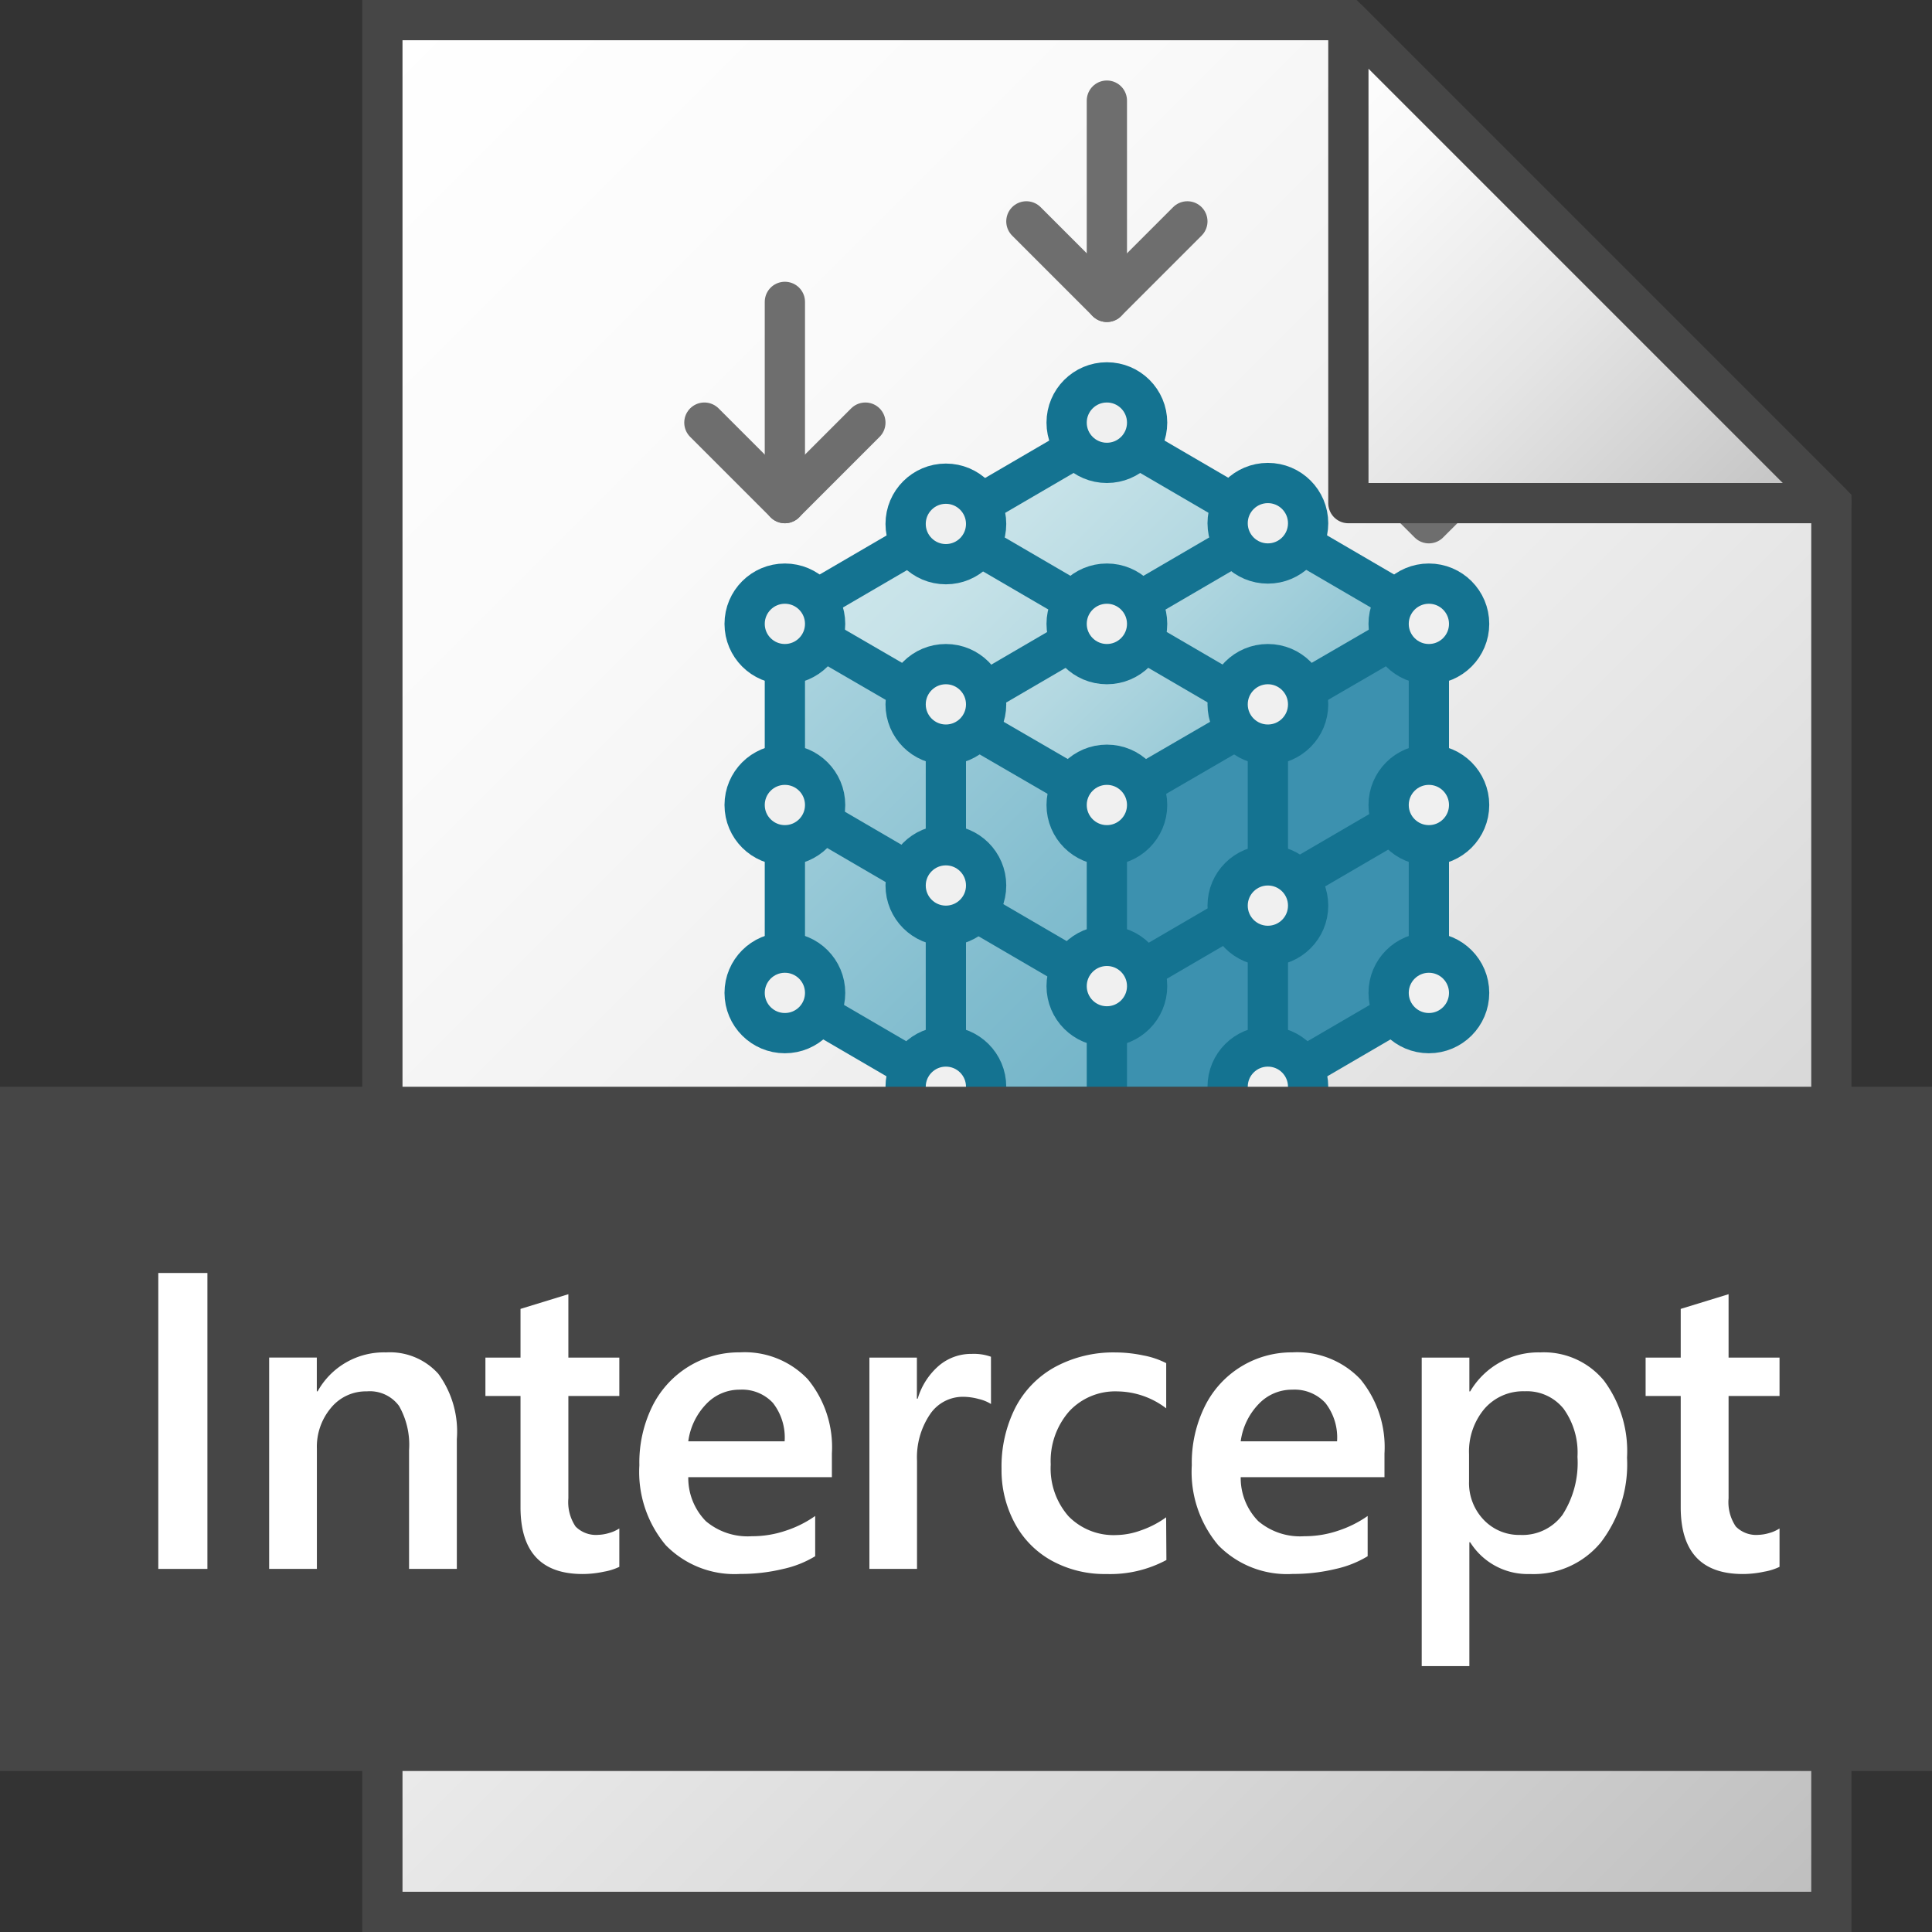 <svg id="Layer_1" data-name="Layer 1" xmlns="http://www.w3.org/2000/svg" xmlns:xlink="http://www.w3.org/1999/xlink" viewBox="0 0 48 48">
  
    <rect x="0" y="0" width="48" height="48" fill="#333333" stroke="none"/>
  
    <linearGradient id="linear-gradient" x1="3.75" y1="-316.25" x2="45.25" y2="-357.75" gradientTransform="matrix(1, 0, 0, -1, 0, -310)" gradientUnits="userSpaceOnUse">
      <stop offset="0" stop-color="#fff"/>
      <stop offset="0.232" stop-color="#fafafa"/>
      <stop offset="0.496" stop-color="#ededed"/>
      <stop offset="0.775" stop-color="#d6d6d6"/>
      <stop offset="1" stop-color="#bebebe"/>
    </linearGradient>
    <linearGradient id="linear-gradient-2" x1="23.5" y1="11.356" x2="31.5" y2="19.356" gradientUnits="userSpaceOnUse">
      <stop offset="0" stop-color="#cde6eb"/>
      <stop offset="0.221" stop-color="#c6e2e8"/>
      <stop offset="0.542" stop-color="#b3d8e1"/>
      <stop offset="0.921" stop-color="#93c7d5"/>
      <stop offset="1" stop-color="#8cc3d2"/>
    </linearGradient>
    <linearGradient id="linear-gradient-3" x1="18.006" y1="16.85" x2="28.078" y2="26.922" gradientUnits="userSpaceOnUse">
      <stop offset="0" stop-color="#afd7e1"/>
      <stop offset="0.159" stop-color="#a4d0dc"/>
      <stop offset="0.706" stop-color="#80bcce"/>
      <stop offset="1" stop-color="#73b4c8"/>
    </linearGradient>
    <linearGradient id="paper_gradient" data-name="paper gradient" x1="30.5" y1="-313.5" x2="42.5" y2="-325.5" gradientTransform="matrix(1, 0, 0, -1, 0, -310)" gradientUnits="userSpaceOnUse">
      <stop offset="0" stop-color="#fff"/>
      <stop offset="0.221" stop-color="#f8f8f8"/>
      <stop offset="0.541" stop-color="#e5e5e5"/>
      <stop offset="0.92" stop-color="#c6c6c6"/>
      <stop offset="1" stop-color="#bebebe"/>
    </linearGradient>
  
  <polygon points="33.5 0.5 9.5 0.5 9.5 47.5 45.5 47.5 45.5 12.5 33.5 0.5" stroke="#464646" stroke-miterlimit="10" fill="url(#linear-gradient)"/>
  <polygon points="35.5 15.356 27.5 10.689 19.5 15.356 27.5 20 35.5 15.356" fill="url(#linear-gradient-2)"/>
  <polygon points="19.5 15.356 19.5 24.689 24.319 27.5 27.5 27.5 27.5 20 19.5 15.356" fill="url(#linear-gradient-3)"/>
  <polygon points="27.5 20 27.5 27.5 30.681 27.5 35.5 24.689 35.5 15.356 27.5 20" fill="#3c91af"/>
  <polyline points="19.5 15.356 27.5 20 35.5 15.356" fill="none" stroke="#147391"/>
  <polyline points="19.75 20.022 27.555 24.575 35.36 20.022" fill="none" stroke="#147391"/>
  <line x1="27.5" y1="20" x2="27.5" y2="27.5" fill="#3c91af" stroke="#147391" stroke-linejoin="round"/>
  <path d="M27.5,10.689l-8,4.667v9.333L24.319,27.5h6.362L35.5,24.689V15.356Z" fill="none" stroke="#147391" stroke-miterlimit="10"/>
  <polyline points="23.5 27 23.5 17.75 31.305 13.195" fill="none" stroke="#147391" stroke-miterlimit="10"/>
  <polyline points="23.695 13.193 31.5 17.746 31.5 27" fill="none" stroke="#147391" stroke-miterlimit="10"/>
  <circle cx="27.5" cy="20" r="1" fill="#f0f0f0" stroke="#147391"/>
  <circle cx="27.5" cy="24.5" r="1" fill="#f0f0f0" stroke="#147391"/>
  <circle cx="19.5" cy="15.5" r="1" fill="#f0f0f0" stroke="#147391"/>
  <circle cx="23.5" cy="13.017" r="1" fill="#f0f0f0" stroke="#147391"/>
  <circle cx="27.5" cy="15.5" r="1" fill="#f0f0f0" stroke="#147391"/>
  <circle cx="27.5" cy="10.5" r="1" fill="#f0f0f0" stroke="#147391"/>
  <circle cx="31.5" cy="13" r="1" fill="#f0f0f0" stroke="#147391"/>
  <circle cx="35.5" cy="24.668" r="1" fill="#f0f0f0" stroke="#147391"/>
  <circle cx="23.5" cy="17.5" r="1" fill="#f0f0f0" stroke="#147391"/>
  <circle cx="23.5" cy="22" r="1" fill="#f0f0f0" stroke="#147391"/>
  <circle cx="19.5" cy="20" r="1" fill="#f0f0f0" stroke="#147391"/>
  <circle cx="23.5" cy="27" r="1" fill="#f0f0f0" stroke="#147391"/>
  <circle cx="31.5" cy="27" r="1" fill="#f0f0f0" stroke="#147391"/>
  <circle cx="31.5" cy="22.5" r="1" fill="#f0f0f0" stroke="#147391"/>
  <circle cx="31.5" cy="17.5" r="1" fill="#f0f0f0" stroke="#147391"/>
  <circle cx="19.5" cy="24.668" r="1" fill="#f0f0f0" stroke="#147391"/>
  <circle cx="35.5" cy="20" r="1" fill="#f0f0f0" stroke="#147391"/>
  <circle cx="35.5" cy="15.5" r="1" fill="#f0f0f0" stroke="#147391"/>
  <polyline points="25.5 5.5 27.5 7.5 29.5 5.5" fill="none" stroke="#6e6e6e" stroke-linecap="round" stroke-linejoin="round"/>
  <line x1="27.5" y1="2.5" x2="27.5" y2="7.5" fill="none" stroke="#6e6e6e" stroke-linecap="round" stroke-linejoin="round"/>
  <polyline points="17.5 10.5 19.5 12.5 21.5 10.5" fill="none" stroke="#6e6e6e" stroke-linecap="round" stroke-linejoin="round"/>
  <polyline points="35 12.5 35.5 13 36 12.5" fill="none" stroke="#6e6e6e" stroke-linecap="round" stroke-linejoin="round"/>
  <line x1="19.5" y1="7.5" x2="19.5" y2="12.5" fill="none" stroke="#6e6e6e" stroke-linecap="round" stroke-linejoin="round"/>
  <polygon points="33.5 0.5 33.5 12.5 45.5 12.5 33.5 0.5" stroke="#464646" stroke-linejoin="round" fill="url(#paper_gradient)"/>
  <rect x="0.5" y="27.5" width="47" height="16" fill="#464646" stroke="#464646" stroke-miterlimit="10"/>
  
    <path d="M3.933,38.979V31.627h1.22v7.352Z" fill="#fff"/>
    <path d="M10.163,38.979V36.03a1.952,1.952,0,0,0-.249-1.1.9.9,0,0,0-.8-.362,1.12,1.12,0,0,0-.89.409,1.5,1.5,0,0,0-.351,1.017v2.984H6.687v-5.25H7.871v.84h.02a1.881,1.881,0,0,1,1.7-.968,1.615,1.615,0,0,1,1.3.533,2.432,2.432,0,0,1,.459,1.62v3.225Z" fill="#fff"/>
    <path d="M15.387,38.928a1.467,1.467,0,0,1-.382.12,2.535,2.535,0,0,1-.53.058q-1.543,0-1.543-1.661V34.683H12.06v-.954h.872v-1.21l1.189-.365v1.575h1.266v.954H14.121v2.543a1.088,1.088,0,0,0,.179.7.712.712,0,0,0,.564.207,1.041,1.041,0,0,0,.259-.043.934.934,0,0,0,.264-.116Z" fill="#fff"/>
    <path d="M17.1,36.7a1.532,1.532,0,0,0,.436,1.092,1.607,1.607,0,0,0,1.143.375,2.588,2.588,0,0,0,.856-.142,2.728,2.728,0,0,0,.718-.361v1a2.59,2.59,0,0,1-.8.317,4.451,4.451,0,0,1-1.061.123,2.388,2.388,0,0,1-1.851-.714,2.832,2.832,0,0,1-.656-1.987,3.164,3.164,0,0,1,.325-1.471,2.417,2.417,0,0,1,.9-.982,2.391,2.391,0,0,1,1.268-.351,2.163,2.163,0,0,1,1.69.666,2.652,2.652,0,0,1,.6,1.845v.59Zm2.394-.891a1.394,1.394,0,0,0-.292-.955,1.046,1.046,0,0,0-.821-.328,1.137,1.137,0,0,0-.835.357,1.648,1.648,0,0,0-.446.926Z" fill="#fff"/>
    <path d="M24.621,34.882a.991.991,0,0,0-.3-.123,1.516,1.516,0,0,0-.384-.056.982.982,0,0,0-.835.441,1.91,1.91,0,0,0-.319,1.148v2.687H21.6v-5.25H22.78v1.02H22.8a1.731,1.731,0,0,1,.528-.82,1.238,1.238,0,0,1,.816-.292,1.255,1.255,0,0,1,.476.071Z" fill="#fff"/>
    <path d="M28.979,38.758a2.954,2.954,0,0,1-1.492.348,2.733,2.733,0,0,1-1.351-.328,2.3,2.3,0,0,1-.923-.932,2.773,2.773,0,0,1-.33-1.354,3.243,3.243,0,0,1,.34-1.513,2.421,2.421,0,0,1,.99-1.017,3.039,3.039,0,0,1,1.5-.361,3.375,3.375,0,0,1,.691.074,2.062,2.062,0,0,1,.57.192V34.99a2.034,2.034,0,0,0-1.21-.421,1.559,1.559,0,0,0-1.2.495,1.871,1.871,0,0,0-.459,1.321,1.8,1.8,0,0,0,.442,1.286,1.565,1.565,0,0,0,1.194.467,1.859,1.859,0,0,0,.61-.118,2.38,2.38,0,0,0,.621-.323Z" fill="#fff"/>
    <path d="M30.825,36.7a1.532,1.532,0,0,0,.436,1.092,1.607,1.607,0,0,0,1.143.375,2.593,2.593,0,0,0,.856-.142,2.766,2.766,0,0,0,.719-.361v1a2.618,2.618,0,0,1-.8.317,4.451,4.451,0,0,1-1.061.123,2.387,2.387,0,0,1-1.851-.714,2.827,2.827,0,0,1-.657-1.987,3.164,3.164,0,0,1,.327-1.471,2.406,2.406,0,0,1,2.17-1.333,2.162,2.162,0,0,1,1.69.666,2.657,2.657,0,0,1,.6,1.845v.59Zm2.394-.891a1.394,1.394,0,0,0-.292-.955,1.044,1.044,0,0,0-.821-.328,1.137,1.137,0,0,0-.835.357,1.648,1.648,0,0,0-.446.926Z" fill="#fff"/>
    <path d="M40.423,36.215a3.189,3.189,0,0,1-.652,2.107,2.165,2.165,0,0,1-1.763.784,1.684,1.684,0,0,1-1.482-.789h-.02v3.077H35.322V33.729h1.184v.84h.02A1.968,1.968,0,0,1,38.27,33.6a1.931,1.931,0,0,1,1.579.7A2.938,2.938,0,0,1,40.423,36.215Zm-1.231-.021A1.863,1.863,0,0,0,38.847,35a1.168,1.168,0,0,0-.967-.434,1.271,1.271,0,0,0-1,.436,1.649,1.649,0,0,0-.382,1.128v.672a1.322,1.322,0,0,0,.363.956,1.212,1.212,0,0,0,.909.377,1.233,1.233,0,0,0,1.05-.5A2.387,2.387,0,0,0,39.192,36.194Z" fill="#fff"/>
    <path d="M44.212,38.928a1.441,1.441,0,0,1-.382.12,2.535,2.535,0,0,1-.53.058q-1.543,0-1.543-1.661V34.683h-.872v-.954h.872v-1.21l1.189-.365v1.575h1.266v.954H42.946v2.543a1.082,1.082,0,0,0,.18.7.709.709,0,0,0,.563.207,1.041,1.041,0,0,0,.259-.043.921.921,0,0,0,.264-.116Z" fill="#fff"/>
  
</svg>
